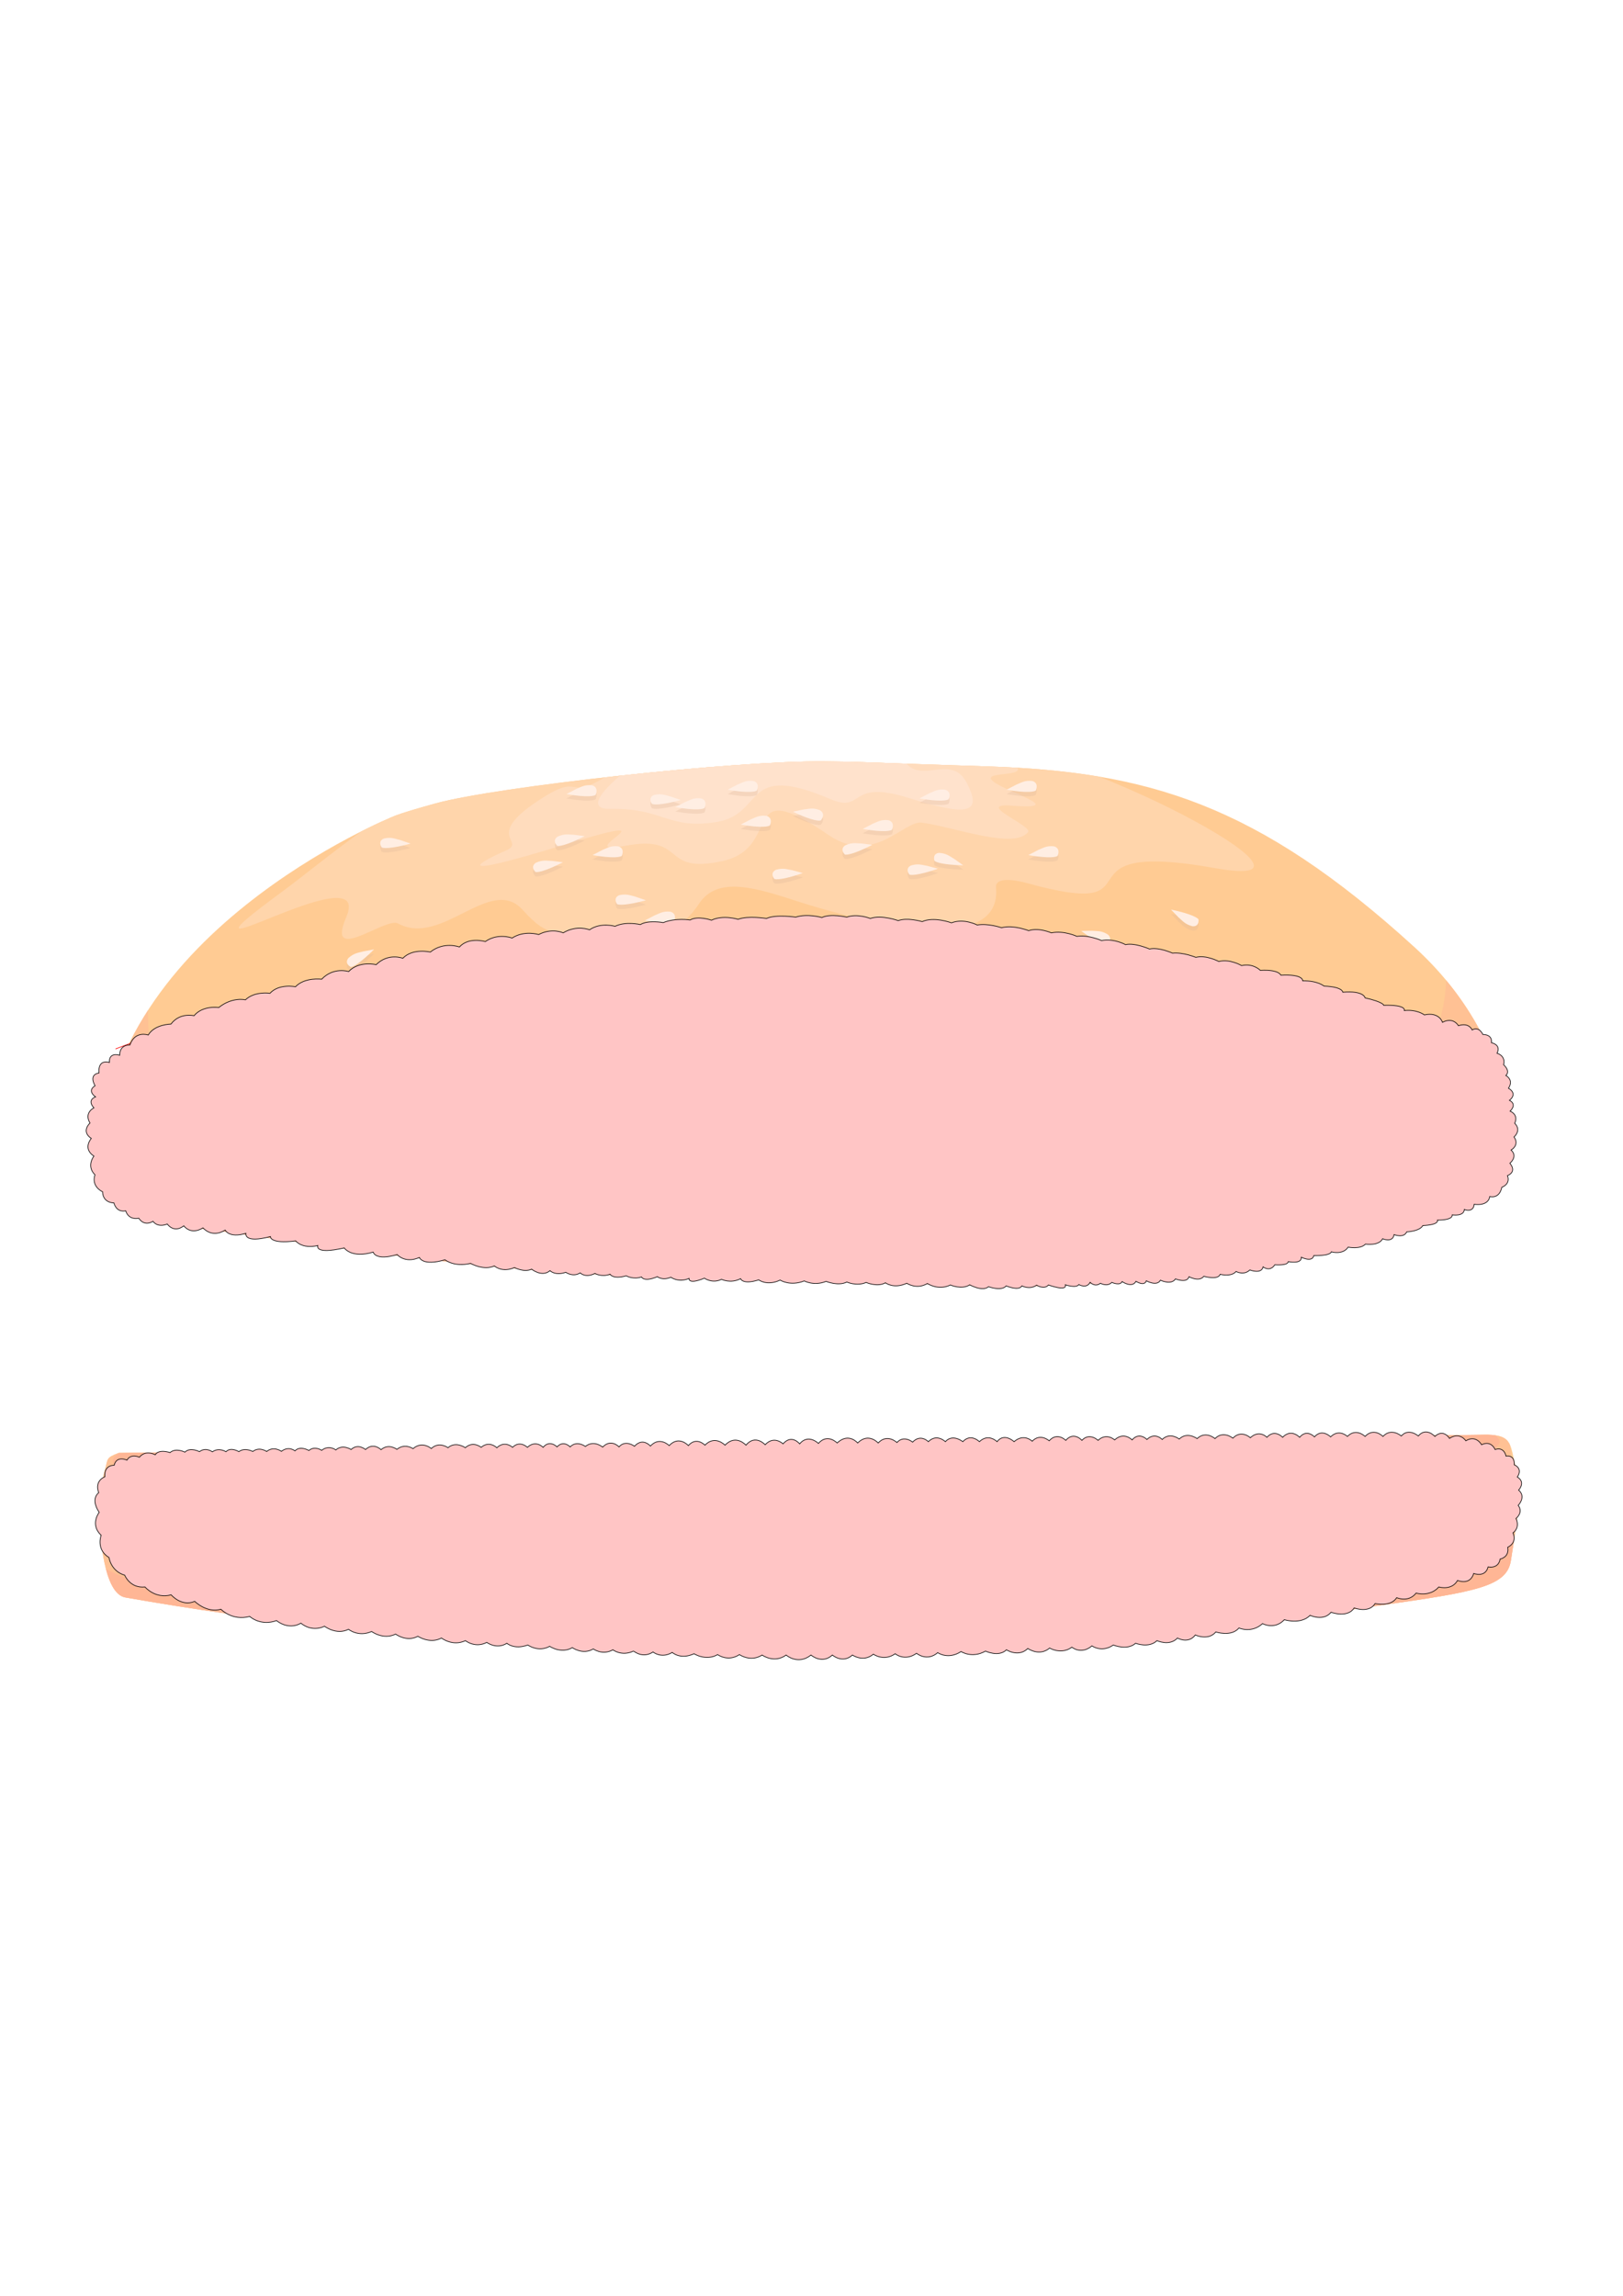<?xml version="1.0" encoding="utf-8"?>
<!-- Generator: Adobe Illustrator 16.0.0, SVG Export Plug-In . SVG Version: 6.00 Build 0)  -->
<!DOCTYPE svg PUBLIC "-//W3C//DTD SVG 1.1//EN" "http://www.w3.org/Graphics/SVG/1.1/DTD/svg11.dtd">
<svg version="1.1" id="Layer_1" xmlns="http://www.w3.org/2000/svg" xmlns:xlink="http://www.w3.org/1999/xlink" x="0px" y="0px"
	 width="2480px" height="3508px" viewBox="0 0 2480 3508" enable-background="new 0 0 2480 3508" xml:space="preserve">
<g id="Brioche_Bun_1_">
	<g id="Layer_1_2_">
		<g id="Layer_1_1_">
			<g id="Brioche_Bun">
				<g id="Bottom_Bun" opacity="0.5">
					<g>
						<g>
							<g>
								<g>
									<g>
										<g>
											<g>
												<g>
													<g>
														<g>
															<g>
																<g>
																	<g>
																		<g>
																			<g>
																				<g>
																					<g>
																						<defs>
																							<path id="SVGID_1_" d="M181.201,2219.743c-20.474,7.945-15.628,8.634-21.303,27.363
																								c-6.623,21.873-8.326,71.584-7.492,81.582c0.834,10,4.543,105.725,39.121,111.813
																								c415.091,73.253,889.032,94.169,1122.077,87.715c561.604-15.539,445.271-25.986,794.684-75.507
																								c147.34-20.881,194.42-28.854,200.427-68.812c6.009-39.949,18.218-104.332,8.224-139.852
																								c-10.004-35.496-4.178-51.334-44.396-52.153"/>
																						</defs>
																						<clipPath id="SVGID_2_">
																							<use xlink:href="#SVGID_1_"  overflow="visible"/>
																						</clipPath>
																						<path id="Bottom_Bun_base" clip-path="url(#SVGID_2_)" fill="#FF9827" d="M152.213,2466.027
																							c102.579,23.294,1923.875,316.313,2216.881-34.956c293.006-351.275-78.699-270.441-154.39-311.315
																							c-75.69-40.894-1653.199-49.592-1909.785,7.66c-256.585,57.257-316.513,43.947-303.193,133.841
																							C15.061,2351.161,152.213,2466.027,152.213,2466.027z"/>
																					</g>
																				</g>
																			</g>
																		</g>
																	</g>
																</g>
															</g>
														</g>
													</g>
												</g>
											</g>
										</g>
									</g>
								</g>
							</g>
						</g>
						<g>
							<g>
								<g>
									<g>
										<g>
											<g>
												<g>
													<g>
														<g>
															<g>
																<g>
																	<g>
																		<g>
																			<g>
																				<g>
																					<g>
																						<defs>
																							<path id="SVGID_3_" d="M181.201,2219.743c-20.474,7.945-15.628,8.634-21.303,27.363
																								c-6.623,21.873-8.326,71.584-7.492,81.582c0.834,10,4.543,105.725,39.121,111.813
																								c415.091,73.253,889.032,94.169,1122.077,87.715c561.604-15.539,445.271-25.986,794.684-75.507
																								c147.34-20.881,194.42-28.854,200.427-68.812c6.009-39.949,18.218-104.332,8.224-139.852
																								c-10.004-35.496-4.178-51.334-44.396-52.153"/>
																						</defs>
																						<clipPath id="SVGID_4_">
																							<use xlink:href="#SVGID_3_"  overflow="visible"/>
																						</clipPath>
																						<path id="Bottom_Bun_Shadow_1A" clip-path="url(#SVGID_4_)" fill="#FF8429" d="M128.264,2219.743
																							c4.994,19.873,7.74,27.435,29.52,36.063c21.78,8.637,10.589,24.168,30.493,14.813
																							c19.903-9.363,11.021-15.365,38.217,2.903c27.196,18.271,15.827,4.396,45.372,21.039
																							c29.544,16.639,46.201,26.313,72.831,15.396c26.631-10.917,54.938-9.582,78.248,0
																							c23.304,9.582,46.604,14.576,59.932,14.576s21.204,19.173,39.956,0
																							c18.751-19.163,29.966-25.796,46.617-14.576c16.646,11.24,1.663,13.306,33.298,23.085
																							c31.635,9.796,29.967,11.464,48.281,9.796c18.312-1.663,13.313-11.657,53.271-11.657
																							s36.624-3.32,64.931,4.999c28.311,8.326,48.277,17.778,63.271,7.229
																							c14.979-10.557,9.989-28.864,38.287-12.229c28.304,16.649,41.623,25.476,68.259,16.896
																							c26.635-8.579,19.979-13.556,54.938-13.556c34.961,0,38.293,0,68.265,6.649
																							c29.966,6.657,29.966,9.993,44.942,0c14.979-9.987,23.313-19.979,51.608-13.313
																							c28.306,6.652,36.624,25.463,58.271,23.554c21.646-1.929,14.021,10.495,38.645,0.124
																							c24.63-10.371,22.962-17.039,52.923-22.033c29.971-4.992,23.312-14.99,61.601,0
																							c38.293,14.993,24.979,35.762,64.934,26.203c39.955-9.563,18.312-4.572,61.597-11.229
																							c43.284-6.666,26.618-13.33,63.25,0c36.623,13.317,46.629,14.985,61.599,6.654
																							c14.998-8.322-4.995-16.646,31.63-9.983c36.623,6.652,21.645,19.977,53.271,9.983
																							c31.637-9.983,41.623-24.967,68.262-19.973c26.619,5.01,36.623,6.673,44.947,1.679
																							c8.322-5.005-19.977-1.679,19.965-6.673c39.965-4.994,28.297,3.336,61.596,8.341
																							c33.3,4.994,38.293,1.663,53.271-5.005c14.988-6.662-24.928-26.688,43.285-19.555
																							c68.216,7.129,58.396,27.886,99.89,12.918c41.481-14.998,57.028,3.549,89.895-12.918
																							c32.865-16.453,54.322-8.331,64.922-21.001c10.604-12.688,20.477-16.563,32.713-24.619
																							c12.252-8.061,24.181-33.854,23.451-44.573c-0.734-10.718-2.795-12.52,0.029-27.838
																							c2.83-15.344-206.02-32.188-229.313-32.188c-23.289,0-1145.271,24.223-1193.604,25.419
																							c-48.344,1.199-607.651-15.146-633.457-7.51c-25.796,7.644-124.095,32.02-124.095,32.02"/>
																					</g>
																				</g>
																			</g>
																		</g>
																	</g>
																</g>
															</g>
														</g>
													</g>
												</g>
											</g>
										</g>
									</g>
								</g>
							</g>
						</g>
						<g>
							<g>
								<g>
									<g>
										<g>
											<g>
												<g>
													<g>
														<g>
															<g>
																<g>
																	<g>
																		<g>
																			<g>
																				<g>
																					<g>
																						<defs>
																							<path id="SVGID_5_" d="M181.201,2219.743c-20.474,7.945-15.628,8.634-21.303,27.363
																								c-6.623,21.873-8.326,71.584-7.492,81.582c0.834,10,4.543,105.725,39.121,111.813
																								c415.091,73.253,889.032,94.169,1122.077,87.715c561.604-15.539,445.271-25.986,794.684-75.507
																								c147.34-20.881,194.42-28.854,200.427-68.812c6.009-39.949,18.218-104.332,8.224-139.852
																								c-10.004-35.496-4.178-51.334-44.396-52.153"/>
																						</defs>
																						<clipPath id="SVGID_6_">
																							<use xlink:href="#SVGID_5_"  overflow="visible"/>
																						</clipPath>
																						<path id="Bottom_Bun_Shadow_1B" clip-path="url(#SVGID_6_)" fill="#FF8429" d="M153.543,2492.677
																							c-2.304-58.264-43.589-128.186-14.457-139.843c29.137-11.657-75.681-99.466,0-43.291
																							c80.745,59.935,150.879,88.646,182.295,91.565c43.68,4.027,243.063,43.272,337.956,44.938
																							c94.894,1.668,14.982,1.668,176.472,0c161.483-1.663,457.816,33.3,584.354,21.646
																							c126.521-11.668,579.346-69.93,625.963-71.598c46.633-1.65,103.219-16.646,139.844-31.629
																							c36.628-14.998,87.063-33.299,99.302-43.287c12.267-10.002,23.896-26.636,38.879-43.295
																							c14.998-16.646,76.604-39.955,74.938,31.629c-1.662,71.584-311.313,264.691-521.084,279.689
																							s-1694.783-39.934-1693.124-59.896"/>
																					</g>
																				</g>
																			</g>
																		</g>
																	</g>
																</g>
															</g>
														</g>
													</g>
												</g>
											</g>
										</g>
									</g>
								</g>
							</g>
						</g>
						<g>
							<g>
								<g>
									<g>
										<g>
											<g>
												<g>
													<g>
														<g>
															<g>
																<g>
																	<g>
																		<g>
																			<g>
																				<g>
																					<g>
																						<defs>
																							<path id="SVGID_7_" d="M181.201,2219.743c-20.474,7.945-15.628,8.634-21.303,27.363
																								c-6.623,21.873-8.326,71.584-7.492,81.582c0.834,10,4.543,105.725,39.121,111.813
																								c415.091,73.253,889.032,94.169,1122.077,87.715c561.604-15.539,445.271-25.986,794.684-75.507
																								c147.34-20.881,194.42-28.854,200.427-68.812c6.009-39.949,18.218-104.332,8.224-139.852
																								c-10.004-35.496-4.178-51.334-44.396-52.153"/>
																						</defs>
																						<clipPath id="SVGID_8_">
																							<use xlink:href="#SVGID_7_"  overflow="visible"/>
																						</clipPath>
																						<path id="Bottom_Bun_Shadow_1C" clip-path="url(#SVGID_8_)" fill="#FF8429" d="M787.523,2399.44
																							c166.479,0,602.664,31.629,670.916,19.961c68.26-11.648,148.185-14.985,194.772-19.961
																							c46.612-4.996-386.229,0-412.872,0"/>
																					</g>
																				</g>
																			</g>
																		</g>
																	</g>
																</g>
															</g>
														</g>
													</g>
												</g>
											</g>
										</g>
									</g>
								</g>
							</g>
						</g>
						<g>
							<g>
								<g>
									<g>
										<g>
											<g>
												<g>
													<g>
														<g>
															<g>
																<g>
																	<g>
																		<g>
																			<g>
																				<g>
																					<g>
																						<defs>
																							<path id="SVGID_9_" d="M181.201,2219.743c-20.474,7.945-15.628,8.634-21.303,27.363
																								c-6.623,21.873-8.326,71.584-7.492,81.582c0.834,10,4.543,105.725,39.121,111.813
																								c415.091,73.253,889.032,94.169,1122.077,87.715c561.604-15.539,445.271-25.986,794.684-75.507
																								c147.34-20.881,194.42-28.854,200.427-68.812c6.009-39.949,18.218-104.332,8.224-139.852
																								c-10.004-35.496-4.178-51.334-44.396-52.153"/>
																						</defs>
																						<clipPath id="SVGID_10_">
																							<use xlink:href="#SVGID_9_"  overflow="visible"/>
																						</clipPath>
																						<path id="Bottom_Bun_Shadow_2A" clip-path="url(#SVGID_10_)" fill="#FF6D2C" d="M190.837,2214.173
																							c-13.965,9.313-22.748,13.647-16.343,24.336c6.409,10.688-2.691,27.313,10.376,24.416
																							c13.067-2.889,25.106-6.576,39.33-3.51c14.224,3.083,69.068,19.134,80.352,29.078
																							c11.279,9.947,19.854,14.874,31.257,6.623c11.409-8.271,23.081-14.063,43.84-8.051
																							c20.766,6.002,22.762,3.096,50.493,12.229c27.742,9.135,38.664,13.082,49.31,8.895
																							c10.634-4.205,22.842-4.205,38.381-4.205s5.546-11.068,32.181-13.313
																							c26.646-2.222,29.972,4.444,37.741,14.403c7.771,10.013,27.747,28.588,37.729,18.185
																							c9.987-10.421,12.222-18.185,24.431-20.394c12.194-2.226,24.415-7.771,41.063-4.445
																							c16.651,3.324,56.188,9.654,64.229,10.854c8.048,1.181,19.015,23.272,37.88,13.979
																							c18.865-9.289,24.416-10.41,41.063-12.635c16.647-2.222,28.854-4.443,39.952,2.214
																							c11.104,6.668,37.74,14.164,48.831,10.421c11.104-3.743,27.747-2.919,49.943,0
																							c22.196,2.908,33.298,4.031,38.844-7.084c5.545-11.096-3.646-18.553,17.979-20.861
																							c21.612-2.312,21.979-2.438,39.73,5.322c17.767,7.764,16.651,11.091,39.956,8.876
																							c23.313-2.214,21.096-11.097,56.604,0c35.514,11.096,32.188,29.972,53.271,22.202
																							c21.084-7.771,23.998-0.289,36.426-8.455c12.428-8.175,9.734-12.979,36.822-14.847
																							c27.104-1.873,24.946-2.086,45.771,3.397c20.824,5.479,41.896,5.479,45.233,1.038
																							c3.332-4.438,17.755-9.986,31.084,0c13.321,10.012,31.065,11.915,38.839,10.43
																							c7.77-1.529,11.101-4.031,24.416,0c13.336,4.022,15.538,0.416,35.517,0c19.973-0.418,19.973-11.791,33.298,0
																							c13.314,11.791,36.624,11.021,43.286,10.277c6.653-0.729-2.209-8.771,18.868-10.277
																							c21.084-1.539,19.976-4.031,34.422,0c14.416,4.022,15.537,11.728,33.298,10.649
																							c17.758-1.082,24.421,14.601,31.077,0.104c6.654-14.479,5.188-13.636,20.91-20.729
																							c15.726-7.093,33.369-11.263,46.797-7.093c13.426,4.17,24.416,12.213,33.293,5.559
																							c8.877-6.662,12.8-7.032,28.854-13.323c16.032-6.302,26.612,2.209,48.832,0
																							c22.198-2.221,36.623-4.444,44.38,2.205c7.771,6.655,8.877,13.33,16.646,6.655
																							c7.762-6.655,12.209-11.081,25.523-14.417c13.334-3.324,31.943-10.226,44.811-7.457
																							c12.885,2.758,20.244,3.404,38.217,10.428c17.957,7.021,16.283,18.021,32.682,9.189
																							c16.379-8.818,25.682-19.097,40.438-9.521c14.771,9.57,37.396,26.563,47.198,13.082
																							c9.814-13.479,24.804-14.188,38.5-12.385c13.713,1.813,25.639-8.863,26.761-13.322
																							c1.104-4.438-2.229-11.092,8.877-18.855c11.086-7.771,25.194-4.771,24.813-17.918
																							c-0.396-13.146,7.688-18.866,8.813-28.646c1.138-9.813,13.938-11.77,3.162-22.539
																							c-10.764-10.764-30.745-10.021-35.688-7.14c-4.933,2.88-101.146-0.62-55.854,7.14
																							c34.364,5.896,26.063,50.271-82.536,59.271c-107.053,13.346-226.2,17.375-280.5,17.063
																							c-65.475,1.861-127.021,6.688-251.334,13.349c-124.309,6.655-654.025-11.438-692.875-13.647
																							c-38.844-2.22-491.512-7.992-504.832-10.236c-27.313-0.313-82.545-9.313-123.188-15.205
																							c-75.899-9.612,90.917-25.758,68.884-28.854C303.037,2212.966,190.837,2214.173,190.837,2214.173z"/>
																					</g>
																				</g>
																			</g>
																		</g>
																	</g>
																</g>
															</g>
														</g>
													</g>
												</g>
											</g>
										</g>
									</g>
								</g>
							</g>
						</g>
						<g>
							<g>
								<g>
									<g>
										<g>
											<g>
												<g>
													<g>
														<g>
															<g>
																<g>
																	<g>
																		<g>
																			<g>
																				<g>
																					<g>
																						<defs>
																							<path id="SVGID_11_" d="M181.201,2219.743c-20.474,7.945-15.628,8.634-21.303,27.363
																								c-6.623,21.873-8.326,71.584-7.492,81.582c0.834,10,4.543,105.725,39.121,111.813
																								c415.091,73.253,889.032,94.169,1122.077,87.715c561.604-15.539,445.271-25.986,794.684-75.507
																								c147.34-20.881,194.42-28.854,200.427-68.812c6.009-39.949,18.218-104.332,8.224-139.852
																								c-10.004-35.496-4.178-51.334-44.396-52.153"/>
																						</defs>
																						<clipPath id="SVGID_12_">
																							<use xlink:href="#SVGID_11_"  overflow="visible"/>
																						</clipPath>
																						<path id="Bottom_Bun_2B" clip-path="url(#SVGID_12_)" fill="#FF6D2C" d="M139.086,2380.576
																							c64.376,66.596,408.711,92.134,445.335,94.338c36.624,2.219,581.568,39.96,619.31,37.751
																							c37.736-2.229,311.877-12.213,361.821-15.545c49.958-3.344,275.237-18.875,307.429-31.083
																							c32.189-12.22,216.446-34.42,255.274-45.521c38.843-11.071,129.851-23.28,147.606-37.729
																							c17.759-14.431,67.688-57.709,76.58-69.925c8.887-12.213-9.989,91.002-39.955,108.768
																							c-29.977,17.758-482.797,112.091-524.972,115.427c-42.176,3.326-648.155,29.962-721.419,27.747
																							c-73.252-2.214-563.812-53.271-632.625-62.146c-68.81-8.886-236.066-19.979-258.988-46.636"/>
																					</g>
																				</g>
																			</g>
																		</g>
																	</g>
																</g>
															</g>
														</g>
													</g>
												</g>
											</g>
										</g>
									</g>
								</g>
							</g>
						</g>
					</g>
				</g>
				<g id="Burger_Bun_Top" opacity="0.5">
					<g>
						<g>
							<g>
								<g>
									<g>
										<g>
											<g>
												<g>
													<g>
														<g>
															<g>
																<g>
																	<g>
																		<g>
																			<g>
																				<g>
																					<g>
																						<defs>
																							<path id="SVGID_13_" d="M153.797,1790.126c-9.711-359.604,448.383-543.282,448.383-543.282
																								s10.019-4.766,63.271-19.427c93.775-25.806,458.074-65.532,594.05-64.247
																								c65.672,0.621,41.478,1.127,247.229,7.646c245.278,7.77,413.627,56.344,654.813,276.354
																								c164.154,149.752,156.021,331.396,137.764,355.63c-62.291,82.771-398.031,143.869-586.137,155.153
																								c-188.134,11.271-87.169,8.979-665.923-5.788c-331.571-8.465-523.92-47.604-783.574-81.018
																								C142.974,1855.604,153.797,1790.126,153.797,1790.126L153.797,1790.126z"/>
																						</defs>
																						<clipPath id="SVGID_14_">
																							<use xlink:href="#SVGID_13_"  overflow="visible"/>
																						</clipPath>
																						<path id="Burger_Bun" clip-path="url(#SVGID_14_)" fill="#FF9827" d="M153.797,1790.126
																							c-9.711-359.604,448.383-543.282,448.383-543.282s10.019-4.766,63.271-19.427
																							c93.775-25.806,458.074-65.532,594.05-64.247c65.672,0.621,41.478,1.127,247.229,7.646
																							c245.278,7.77,413.627,56.344,654.813,276.354c164.154,149.752,156.021,331.396,137.764,355.63
																							c-62.291,82.771-398.031,143.869-586.137,155.153c-188.134,11.271-87.169,8.979-665.923-5.788
																							c-331.571-8.465-523.92-47.604-783.574-81.018C142.974,1855.604,153.797,1790.126,153.797,1790.126
																							L153.797,1790.126z"/>
																					</g>
																				</g>
																			</g>
																		</g>
																	</g>
																</g>
															</g>
														</g>
													</g>
												</g>
											</g>
										</g>
									</g>
								</g>
							</g>
						</g>
						<g>
							<g>
								<g>
									<g>
										<g>
											<g>
												<g>
													<g>
														<g>
															<g>
																<g>
																	<g>
																		<g>
																			<g>
																				<g>
																					<g>
																						<defs>
																							<path id="SVGID_15_" d="M153.797,1790.126c-9.711-359.604,448.383-543.282,448.383-543.282
																								s10.019-4.766,63.271-19.427c93.775-25.806,458.074-65.532,594.05-64.247
																								c65.672,0.621,41.478,1.127,247.229,7.646c245.278,7.77,413.627,56.344,654.813,276.354
																								c164.154,149.752,156.021,331.396,137.764,355.63c-62.291,82.771-398.031,143.869-586.137,155.153
																								c-188.134,11.271-87.169,8.979-665.923-5.788c-331.571-8.465-523.92-47.604-783.574-81.018
																								C142.974,1855.604,153.797,1790.126,153.797,1790.126L153.797,1790.126z"/>
																						</defs>
																						<clipPath id="SVGID_16_">
																							<use xlink:href="#SVGID_15_"  overflow="visible"/>
																						</clipPath>
																						<path id="Bun_Shadow" clip-path="url(#SVGID_16_)" fill="#FF8429" d="M236.174,1308.206
																							c-18.92,343.556-19.461,360.848,79.458,374.793c20.464,2.885,152.369,24.302,170.172,2.026
																							c17.252-21.604,33.134-96.896,47.566-120.918c13.469-22.438,46.836-49.646,41.063-40.354
																							c-59.934,96.563-49.65,161.295-36.188,169.396c45.078,27.062,75.045,51.875,300.358,21.353
																							c247.664-33.536,342.091,96.412,506.634,68.745c109.532-18.419,128.171,12.004,191.286-29.684
																							c10.162-6.722-27.297-35.021-13.146-60.816c21.198-38.63,35.795-89.899-4.161-156.489
																							c-4.163-6.931,24.142,27.477,40.79,59.938c34.856,67.979-74.087,125.688,14.164,152.327
																							c31.604,9.541,93.091-7.771,149.36-13.043c119.727-11.231,192.784-0.011,227.079-33.017
																							c61.131-58.831,37.808-110.582,37.813-125.421c0-7.396,22.941,44.215,9.38,101.541
																							c-3.827,16.11,67.78-20.354,134.013-44.646c164.541-60.354,17.64-422.354,22.688-401.563
																							c24.313,99.759,253.508,437.258,253.508,437.258l-172.764,173.984c0,0-143.635,97.229-191.673,103.959
																							c-540.819,75.495-340.964,113.161-970.298,52.809c-629.351-60.37-854.816-62.475-943.022-205.816
																							C43.195,1653.083,235.872,1313.836,236.174,1308.206z"/>
																					</g>
																				</g>
																			</g>
																		</g>
																	</g>
																</g>
															</g>
														</g>
													</g>
												</g>
											</g>
										</g>
									</g>
								</g>
							</g>
						</g>
						<g>
							<g>
								<g>
									<g>
										<g>
											<g>
												<g>
													<g>
														<g>
															<g>
																<g>
																	<g>
																		<g>
																			<g>
																				<g>
																					<g>
																						<defs>
																							<path id="SVGID_17_" d="M153.797,1790.126c-9.711-359.604,448.383-543.282,448.383-543.282
																								s10.019-4.766,63.271-19.427c93.775-25.806,458.074-65.532,594.05-64.247
																								c65.672,0.621,41.478,1.127,247.229,7.646c245.278,7.77,413.627,56.344,654.813,276.354
																								c164.154,149.752,156.021,331.396,137.764,355.63c-62.291,82.771-398.031,143.869-586.137,155.153
																								c-188.134,11.271-87.169,8.979-665.923-5.788c-331.571-8.465-523.92-47.604-783.574-81.018
																								C142.974,1855.604,153.797,1790.126,153.797,1790.126L153.797,1790.126z"/>
																						</defs>
																						<clipPath id="SVGID_18_">
																							<use xlink:href="#SVGID_17_"  overflow="visible"/>
																						</clipPath>
																						<path id="Burger_Darker_Shadow_1_" clip-path="url(#SVGID_18_)" fill="#FF6D2C" d="M346.334,1770.739
																							c99.913-12.248,128.211,92.635,434.532,89.308c92.749-1.008,56.909-48.593,162.854-3.188
																							c105.939,45.396,53.041,78.993,260.011,26.334c149.832-38.144,160.412-2.804,345.373-33.897
																							c134.104-22.544,44.186,15.747,222.619,22.499c96.406,3.635,96.422,52.129,164.526-8.415
																							c68.104-60.533,94.894-48.271,229.742-74.91c162.134-32.029,89.879-113.208,123.187-183.13
																							c0,0,43.897,123.06,44.965,158.152c2.938,96.597-38.062,78.854-132.431,118.342
																							c-198.933,83.256-252.139,119.729-648.379,128.052c-365.082,7.671-669.81-1.646-1010.535-64.927
																							c-116.539-21.631-381.396-25.776-407.877-128.177c-26.479-102.399,18.617-156.653,18.617-156.653
																							C183.202,1798.451,218.163,1740.182,346.334,1770.739L346.334,1770.739z"/>
																					</g>
																				</g>
																			</g>
																		</g>
																	</g>
																</g>
															</g>
														</g>
													</g>
												</g>
											</g>
										</g>
									</g>
								</g>
							</g>
						</g>
						<g>
							<g>
								<g>
									<g>
										<g>
											<g>
												<g>
													<g>
														<g>
															<g>
																<g>
																	<g>
																		<g>
																			<g>
																				<g>
																					<g>
																						<defs>
																							<path id="SVGID_19_" d="M153.797,1790.126c-9.711-359.604,448.383-543.282,448.383-543.282
																								s10.019-4.766,63.271-19.427c93.775-25.806,458.074-65.532,594.05-64.247
																								c65.672,0.621,41.478,1.127,247.229,7.646c245.278,7.77,413.627,56.344,654.813,276.354
																								c164.154,149.752,156.021,331.396,137.764,355.63c-62.291,82.771-398.031,143.869-586.137,155.153
																								c-188.134,11.271-87.169,8.979-665.923-5.788c-331.571-8.465-523.92-47.604-783.574-81.018
																								C142.974,1855.604,153.797,1790.126,153.797,1790.126L153.797,1790.126z"/>
																						</defs>
																						<clipPath id="SVGID_20_">
																							<use xlink:href="#SVGID_19_"  overflow="visible"/>
																						</clipPath>
																						<path id="Bun_Highlight_2_" clip-path="url(#SVGID_20_)" fill="#FFAB57" d="M758.078,1178.104
																							c120.72-127.849,606.805-37.707,729.178-41.479c141.486-4.373,586.841,228.417,370.479,189.827
																							c-260.15-46.399-73.541,82.269-289.303,22.505c0,0-48.396-14.062-46.479,7.035
																							c3.267,36.38-19.039,54.029-53.229,60.493c-88.793,16.766-257.686-42.063-266.084-44.672
																							c-52.563-16.354-107.72-32.165-134.438,8.793c-21.635,33.168-68.558,71.229-133.031,57.646
																							c-92.625-19.511-94.179-1.578-136.844-48.509c-48.771-53.633-123.495,57.646-190.104,21.09
																							c-18.896-10.376-111.002,64.688-79.094-9.84c44.363-103.627-306.312,114.424-97.133-39.38
																							C502.773,1309.576,658.359,1171.903,758.078,1178.104"/>
																					</g>
																				</g>
																			</g>
																		</g>
																	</g>
																</g>
															</g>
														</g>
													</g>
												</g>
											</g>
										</g>
									</g>
								</g>
							</g>
						</g>
						<g>
							<g>
								<g>
									<g>
										<g>
											<g>
												<g>
													<g>
														<g>
															<g>
																<g>
																	<g>
																		<g>
																			<g>
																				<g>
																					<g>
																						<defs>
																							<path id="SVGID_21_" d="M153.797,1790.126c-9.711-359.604,448.383-543.282,448.383-543.282
																								s10.019-4.766,63.271-19.427c93.775-25.806,458.074-65.532,594.05-64.247
																								c65.672,0.621,41.478,1.127,247.229,7.646c245.278,7.77,413.627,56.344,654.813,276.354
																								c164.154,149.752,156.021,331.396,137.764,355.63c-62.291,82.771-398.031,143.869-586.137,155.153
																								c-188.134,11.271-87.169,8.979-665.923-5.788c-331.571-8.465-523.92-47.604-783.574-81.018
																								C142.974,1855.604,153.797,1790.126,153.797,1790.126L153.797,1790.126z"/>
																						</defs>
																						<clipPath id="SVGID_22_">
																							<use xlink:href="#SVGID_21_"  overflow="visible"/>
																						</clipPath>
																						<path id="Bun_Secondary_Highlight" clip-path="url(#SVGID_22_)" fill="#FFBA7B" d="M1131.402,1137.235
																							c-133.767,24.957-124.899-4.271-196.4,43.307c-71.495,47.575-42.839-1.207-104.47,37.413
																							c-97.817,61.293-22.366,66.426-58.662,82.055c-36.286,15.629-94.308,47.248,91.2-9.688
																							c185.497-56.938-0.481,18.962,93.384,1.686c93.871-17.271,51.95,44.263,147.235,23.563
																							c95.271-20.693,23.026-135.029,162.715-39.688c68.969,47.079,115.062-23.21,142.555-19.112
																							c53.885,8.015,139.535,40.885,161.885,14.721c8.172-9.575-83.961-45.168-24.482-40.62
																							c85.771,6.557-5.637-20.063-27.521-36.104c-28.862-21.169,83.326-0.63,13.396-38.358
																							c-22.689-12.257,71.063-8.877-93.688-35.034c-92.273-14.648-106.455-26.688-181.809-9.823
																							C1181.386,1128.388,1131.402,1137.235,1131.402,1137.235z"/>
																					</g>
																				</g>
																			</g>
																		</g>
																	</g>
																</g>
															</g>
														</g>
													</g>
												</g>
											</g>
										</g>
									</g>
								</g>
							</g>
						</g>
						<g>
							<g>
								<g>
									<g>
										<g>
											<g>
												<g>
													<g>
														<g>
															<g>
																<g>
																	<g>
																		<g>
																			<g>
																				<g>
																					<g>
																						<defs>
																							<path id="SVGID_23_" d="M153.797,1790.126c-9.711-359.604,448.383-543.282,448.383-543.282
																								s10.019-4.766,63.271-19.427c93.775-25.806,458.074-65.532,594.05-64.247
																								c65.672,0.621,41.478,1.127,247.229,7.646c245.278,7.77,413.627,56.344,654.813,276.354
																								c164.154,149.752,156.021,331.396,137.764,355.63c-62.291,82.771-398.031,143.869-586.137,155.153
																								c-188.134,11.271-87.169,8.979-665.923-5.788c-331.571-8.465-523.92-47.604-783.574-81.018
																								C142.974,1855.604,153.797,1790.126,153.797,1790.126L153.797,1790.126z"/>
																						</defs>
																						<clipPath id="SVGID_24_">
																							<use xlink:href="#SVGID_23_"  overflow="visible"/>
																						</clipPath>
																						<path id="Top_Highlight_Bun" clip-path="url(#SVGID_24_)" fill="#FFC599" d="M947.9,1184.767
																							c69.912-32.419-39.937-49.771,136.338-38.297c176.271,11.471,126.324-40.016,204.016-3.545
																							c77.676,36.479,64.733-54.74,86.938,6.076c22.195,60.807,75.604-2.303,101.476,46.018
																							c25.821,48.313,1.757,52.39-88.138,24.078c-94.229-29.669-67.125,24.188-119.875,1.663
																							c-135.391-57.823-99.146,22.445-173.141,34.961c-73.984,12.521-81.576-21.641-163.146-19.978
																							C883.146,1236.751,947.9,1184.767,947.9,1184.767z"/>
																					</g>
																				</g>
																			</g>
																		</g>
																	</g>
																</g>
															</g>
														</g>
													</g>
												</g>
											</g>
										</g>
									</g>
								</g>
							</g>
						</g>
						<g>
							<g>
								<g>
									<g>
										<g>
											<g>
												<g>
													<g>
														<g>
															<g>
																<g>
																	<g>
																		<g>
																			<g>
																				<g>
																					<g>
																						<defs>
																							<path id="SVGID_25_" d="M153.797,1790.126c-9.711-359.604,448.383-543.282,448.383-543.282
																								s10.019-4.766,63.271-19.427c93.775-25.806,458.074-65.532,594.05-64.247
																								c65.672,0.621,41.478,1.127,247.229,7.646c245.278,7.77,413.627,56.344,654.813,276.354
																								c164.154,149.752,156.021,331.396,137.764,355.63c-62.291,82.771-398.031,143.869-586.137,155.153
																								c-188.134,11.271-87.169,8.979-665.923-5.788c-331.571-8.465-523.92-47.604-783.574-81.018
																								C142.974,1855.604,153.797,1790.126,153.797,1790.126L153.797,1790.126z"/>
																						</defs>
																						<clipPath id="SVGID_26_">
																							<use xlink:href="#SVGID_25_"  overflow="visible"/>
																						</clipPath>
																						<g id="Sesames_1_" opacity="0.3" clip-path="url(#SVGID_26_)">
																							<path fill="#BC6E39" d="M1040.302,1228.906l-15.813-5.456c-7.357-1.646-13.088-4.909-24.54-2.452
																								c0,0-10.147,2.75-4.094,13.354C996.956,1236.271,1009.277,1237.316,1040.302,1228.906z"/>
																							<path fill="#BC6E39" d="M587.078,1287.594c0,0-10.148,2.75-4.092,13.359
																								c1.093,1.911,13.42,2.959,44.438-5.456l-15.813-5.456C604.26,1288.412,598.531,1285.141,587.078,1287.594z"
																								/>
																							<path fill="#BC6E39" d="M971.214,1376.618c-7.354-1.638-13.087-4.909-24.54-2.452
																								c0,0-10.146,2.751-4.086,13.359c1.093,1.909,13.42,2.952,44.438-5.456L971.214,1376.618z"/>
																							<path fill="#BC6E39" d="M860.105,1480.712c0,0-10.146,2.75-4.101,13.359
																								c1.103,1.911,13.419,2.954,44.438-5.456l-15.816-5.456C877.289,1481.53,871.561,1478.259,860.105,1480.712z"
																								/>
																							<path fill="#BC6E39" d="M1291.902,1297.938c0,0-9.367,4.772-1.25,13.902
																								c1.464,1.648,13.74,0.124,42.354-14.494l-16.592-2.067
																								C1308.872,1295.199,1302.598,1293.179,1291.902,1297.938z"/>
																							<path fill="#BC6E39" d="M1435.459,1309.656c0,0-10.52-0.238-7.709,11.655
																								c0.506,2.146,12.033,6.639,44.164,7.354l-13.612-9.711
																								C1451.699,1315.301,1447.131,1310.54,1435.459,1309.656z"/>
																							<path fill="#BC6E39" d="M1392.406,1328.76c0,0-9.939,3.45-3.162,13.604
																								c1.229,1.831,13.593,2.016,43.961-8.529l-16.154-4.345C1409.589,1328.383,1403.65,1325.518,1392.406,1328.76
																								z"/>
																							<path fill="#BC6E39" d="M1245.076,1466.062c0,0-8.91,5.6-0.01,13.979c1.6,1.515,13.703-1.104,40.906-18.229
																								l-16.729-0.587C1261.738,1461.812,1255.309,1460.366,1245.076,1466.062z"/>
																							<path fill="#BC6E39" d="M1789.361,1396.283l11.604,12.044c5.818,4.811,9.436,10.313,20.76,13.322
																								c0,0,10.284,2.178,9.698-10.03C1831.327,1409.415,1820.816,1402.882,1789.361,1396.283z"/>
																							<path fill="#BC6E39" d="M1185.969,1335.422c0,0-9.935,3.451-3.158,13.604
																								c1.229,1.832,13.604,2.016,43.965-8.529l-16.147-4.344
																								C1203.156,1335.04,1197.223,1332.176,1185.969,1335.422z"/>
																							<path fill="#BC6E39" d="M1265.879,1435.312c0,0-9.93,3.448-3.152,13.604
																								c1.229,1.832,13.59,2.016,43.961-8.529l-16.146-4.344
																								C1283.066,1434.928,1277.133,1432.062,1265.879,1435.312z"/>
																							<path fill="#BC6E39" d="M843.619,1321.919c-7.552-0.08-13.827-2.096-24.521,2.66
																								c0,0-9.358,4.781-1.251,13.911c1.475,1.646,13.737,0.124,42.368-14.496L843.619,1321.919z"/>
																							<path fill="#BC6E39" d="M725.615,1466.682c0,0-8.719,5.896,0.462,13.975
																								c1.653,1.44,13.646-1.563,40.268-19.579l-16.729-0.024C742.117,1461.881,735.645,1460.646,725.615,1466.682z
																								"/>
																							<path fill="#BC6E39" d="M893.508,1284.044l-16.597-2.075c-7.551-0.08-13.826-2.096-24.515,2.655
																								c0,0-9.373,4.781-1.261,13.911C852.604,1300.184,864.882,1298.659,893.508,1284.044z"/>
																							<path fill="#BC6E39" d="M532.641,1470.097c0,0-7.479,7.396,3.023,13.646
																								c1.896,1.127,13.132-4.042,35.979-26.655l-16.438,3.048C547.977,1462.338,541.384,1462.317,532.641,1470.097
																								z"/>
																							<path fill="#BC6E39" d="M1449.753,1227.254c4.656-12.348-5.789-14.17-5.789-14.17
																								c-11.677-1.354-16.938,2.899-24.048,5.556l-14.998,7.824
																								C1436.8,1232.062,1448.918,1229.479,1449.753,1227.254z"/>
																							<path fill="#BC6E39" d="M1357.381,1259.697c-11.676-1.355-16.938,2.895-24.049,5.556l-14.998,7.824
																								c31.902,5.6,44.002,3.014,44.836,0.794C1367.837,1261.529,1357.381,1259.697,1357.381,1259.697z"/>
																							<path fill="#BC6E39" d="M1582.934,1213.934c4.656-12.347-5.789-14.169-5.789-14.169
																								c-11.677-1.354-16.938,2.896-24.049,5.563l-14.998,7.821
																								C1569.984,1218.744,1582.1,1216.162,1582.934,1213.934z"/>
																							<path fill="#BC6E39" d="M1610.432,1299.652c-11.672-1.355-16.938,2.895-24.043,5.556l-15.003,7.824
																								c31.913,5.6,44.001,3.019,44.835,0.794C1620.878,1301.484,1610.432,1299.652,1610.432,1299.652z"/>
																							<path fill="#BC6E39" d="M1692.929,1434.472c-9.825-6.459-16.446-5.021-23.989-5.849l-16.912,0.243
																								c25.979,19.342,37.959,22.475,39.695,20.866C1701.438,1440.791,1692.929,1434.472,1692.929,1434.472z"/>
																							<path fill="#BC6E39" d="M1254.568,1259.643c7.812-10.629-1.76-15.207-1.76-15.207
																								c-10.865-4.443-17.104-1.771-24.662-1.137l-16.562,3.485
																								C1240.822,1260.784,1253.174,1261.562,1254.568,1259.643z"/>
																							<path fill="#BC6E39" d="M1156.742,1213.934c4.656-12.347-5.789-14.169-5.789-14.169
																								c-11.672-1.354-16.939,2.896-24.044,5.563l-15.003,7.821
																								C1143.794,1218.744,1155.907,1216.162,1156.742,1213.934z"/>
																							<path fill="#BC6E39" d="M910.348,1220.596c4.657-12.347-5.787-14.169-5.787-14.169
																								c-11.678-1.354-16.938,2.896-24.05,5.553l-15.003,7.822C897.405,1225.401,909.52,1222.82,910.348,1220.596z"
																								/>
																							<path fill="#BC6E39" d="M1071.037,1226.404c-11.677-1.36-16.943,2.895-24.048,5.556l-15.003,7.824
																								c31.896,5.6,44.006,3.014,44.835,0.789C1081.483,1228.229,1071.037,1226.404,1071.037,1226.404z"/>
																							<path fill="#BC6E39" d="M1170.926,1253.04c-11.678-1.36-16.941,2.896-24.049,5.555l-15.003,7.824
																								c31.897,5.604,44.006,3.016,44.835,0.795C1181.376,1254.866,1170.926,1253.04,1170.926,1253.04z"/>
																							<path fill="#BC6E39" d="M950.309,1313.821c4.656-12.354-5.789-14.169-5.789-14.169
																								c-11.672-1.355-16.938,2.895-24.043,5.556l-15.004,7.824C937.36,1318.632,949.475,1316.051,950.309,1313.821
																								z"/>
																							<path fill="#BC6E39" d="M1024.42,1399.54c-11.672-1.354-16.938,2.896-24.044,5.556l-15.003,7.824
																								c31.896,5.604,44.002,3.021,44.836,0.794C1034.87,1401.372,1024.42,1399.54,1024.42,1399.54z"/>
																						</g>
																					</g>
																				</g>
																			</g>
																		</g>
																	</g>
																</g>
															</g>
														</g>
													</g>
												</g>
											</g>
										</g>
									</g>
								</g>
							</g>
						</g>
						<g>
							<g>
								<g>
									<g>
										<g>
											<g>
												<g>
													<g>
														<g>
															<g>
																<g>
																	<g>
																		<g>
																			<g>
																				<g>
																					<g>
																						<defs>
																							<path id="SVGID_27_" d="M153.797,1790.126c-9.711-359.604,448.383-543.282,448.383-543.282
																								s10.019-4.766,63.271-19.427c93.775-25.806,458.074-65.532,594.05-64.247
																								c65.672,0.621,41.478,1.127,247.229,7.646c245.278,7.77,413.627,56.344,654.813,276.354
																								c164.154,149.752,156.021,331.396,137.764,355.63c-62.291,82.771-398.031,143.869-586.137,155.153
																								c-188.134,11.271-87.169,8.979-665.923-5.788c-331.571-8.465-523.92-47.604-783.574-81.018
																								C142.974,1855.604,153.797,1790.126,153.797,1790.126L153.797,1790.126z"/>
																						</defs>
																						<clipPath id="SVGID_28_">
																							<use xlink:href="#SVGID_27_"  overflow="visible"/>
																						</clipPath>
																						<g id="Sesame_Shadow" clip-path="url(#SVGID_28_)">
																							<path fill="#FFDEC7" d="M1040.302,1222.244l-15.813-5.451c-7.357-1.639-13.088-4.91-24.54-2.452
																								c0,0-10.147,2.75-4.094,13.354C996.956,1229.611,1009.277,1230.659,1040.302,1222.244z"/>
																							<path fill="#FFDEC7" d="M587.078,1280.931c0,0-10.148,2.75-4.092,13.359
																								c1.093,1.912,13.42,2.959,44.438-5.456l-15.813-5.456C604.26,1281.755,598.531,1278.483,587.078,1280.931z"
																								/>
																							<path fill="#FFDEC7" d="M971.214,1369.961c-7.354-1.638-13.087-4.91-24.54-2.452
																								c0,0-10.146,2.75-4.086,13.359c1.093,1.911,13.42,2.954,44.438-5.456L971.214,1369.961z"/>
																							<path fill="#FFDEC7" d="M860.105,1474.049c0,0-10.146,2.751-4.101,13.36
																								c1.103,1.911,13.419,2.953,44.438-5.457l-15.816-5.455C877.289,1474.868,871.561,1471.604,860.105,1474.049z
																								"/>
																							<path fill="#FFDEC7" d="M1291.902,1291.282c0,0-9.367,4.771-1.25,13.91
																								c1.464,1.644,13.74,0.125,42.354-14.496l-16.592-2.08
																								C1308.872,1288.542,1302.598,1286.521,1291.902,1291.282z"/>
																							<path fill="#FFDEC7" d="M1435.459,1302.993c0,0-10.52-0.238-7.709,11.657
																								c0.506,2.145,12.033,6.638,44.164,7.354l-13.612-9.711
																								C1451.699,1308.646,1447.131,1303.882,1435.459,1302.993z"/>
																							<path fill="#FFDEC7" d="M1392.406,1322.104c0,0-9.939,3.441-3.162,13.604
																								c1.229,1.832,13.593,2.016,43.961-8.529l-16.154-4.344C1409.589,1321.72,1403.65,1318.86,1392.406,1322.104z
																								"/>
																							<path fill="#FFDEC7" d="M1245.076,1459.403c0,0-8.91,5.59-0.01,13.971c1.6,1.509,13.703-1.1,40.906-18.221
																								l-16.729-0.585C1261.738,1455.153,1255.309,1453.709,1245.076,1459.403z"/>
																							<path fill="#FFDEC7" d="M1789.361,1389.626l11.604,12.044c5.818,4.812,9.436,10.316,20.76,13.325
																								c0,0,10.284,2.175,9.698-10.033C1831.327,1402.757,1820.816,1396.224,1789.361,1389.626z"/>
																							<path fill="#FFDEC7" d="M1185.969,1328.76c0,0-9.935,3.45-3.158,13.604
																								c1.229,1.831,13.604,2.016,43.965-8.529l-16.147-4.345
																								C1203.156,1328.383,1197.223,1325.518,1185.969,1328.76z"/>
																							<path fill="#FFDEC7" d="M1265.879,1428.646c0,0-9.93,3.449-3.152,13.604
																								c1.229,1.832,13.59,2.016,43.961-8.529l-16.146-4.344
																								C1283.066,1428.271,1277.133,1425.405,1265.879,1428.646z"/>
																							<path fill="#FFDEC7" d="M843.619,1315.266c-7.552-0.084-13.827-2.1-24.521,2.656
																								c0,0-9.358,4.781-1.251,13.911c1.475,1.646,13.737,0.124,42.368-14.497L843.619,1315.266z"/>
																							<path fill="#FFDEC7" d="M725.615,1460.021c0,0-8.719,5.896,0.462,13.975
																								c1.653,1.441,13.646-1.563,40.268-19.58l-16.729-0.025C742.117,1455.218,735.645,1453.987,725.615,1460.021z
																								"/>
																							<path fill="#FFDEC7" d="M893.508,1277.386l-16.597-2.072c-7.551-0.071-13.826-2.098-24.515,2.653
																								c0,0-9.373,4.781-1.261,13.911C852.604,1293.526,864.882,1292.002,893.508,1277.386z"/>
																							<path fill="#FFDEC7" d="M532.641,1463.437c0,0-7.479,7.396,3.023,13.646
																								c1.896,1.127,13.132-4.041,35.979-26.655l-16.438,3.049C547.977,1455.68,541.384,1455.66,532.641,1463.437z"
																								/>
																							<path fill="#FFDEC7" d="M1449.753,1220.596c4.656-12.347-5.789-14.169-5.789-14.169
																								c-11.677-1.354-16.938,2.896-24.048,5.553l-14.998,7.822
																								C1436.8,1225.401,1448.918,1222.82,1449.753,1220.596z"/>
																							<path fill="#FFDEC7" d="M1357.381,1253.04c-11.676-1.36-16.938,2.896-24.049,5.555l-14.998,7.824
																								c31.902,5.604,44.002,3.016,44.836,0.795C1367.837,1254.866,1357.381,1253.04,1357.381,1253.04z"/>
																							<path fill="#FFDEC7" d="M1582.934,1207.276c4.656-12.354-5.789-14.172-5.789-14.172
																								c-11.677-1.354-16.938,2.896-24.049,5.558l-14.998,7.824C1569.984,1212.082,1582.1,1209.5,1582.934,1207.276
																								z"/>
																							<path fill="#FFDEC7" d="M1610.432,1292.995c-11.672-1.355-16.938,2.895-24.043,5.555l-15.003,7.824
																								c31.913,5.601,44.001,3.014,44.835,0.795C1620.878,1294.827,1610.432,1292.995,1610.432,1292.995z"/>
																							<path fill="#FFDEC7" d="M1692.929,1427.809c-9.825-6.459-16.446-5.021-23.989-5.849l-16.912,0.244
																								c25.979,19.342,37.959,22.475,39.695,20.866C1701.438,1434.129,1692.929,1427.809,1692.929,1427.809z"/>
																							<path fill="#FFDEC7" d="M1254.568,1252.985c7.812-10.64-1.76-15.207-1.76-15.207
																								c-10.865-4.453-17.104-1.787-24.662-1.146l-16.562,3.485
																								C1240.822,1254.127,1253.174,1254.901,1254.568,1252.985z"/>
																							<path fill="#FFDEC7" d="M1156.742,1207.276c4.656-12.354-5.789-14.172-5.789-14.172
																								c-11.672-1.354-16.939,2.896-24.044,5.558l-15.003,7.824
																								C1143.794,1212.082,1155.907,1209.5,1156.742,1207.276z"/>
																							<path fill="#FFDEC7" d="M910.348,1213.934c4.657-12.347-5.787-14.169-5.787-14.169
																								c-11.678-1.354-16.938,2.896-24.05,5.563l-15.003,7.821C897.405,1218.744,909.52,1216.162,910.348,1213.934z
																								"/>
																							<path fill="#FFDEC7" d="M1071.037,1219.742c-11.677-1.36-16.943,2.895-24.048,5.556l-15.003,7.824
																								c31.896,5.6,44.006,3.018,44.835,0.794C1081.483,1221.574,1071.037,1219.742,1071.037,1219.742z"/>
																							<path fill="#FFDEC7" d="M1170.926,1246.382c-11.678-1.354-16.941,2.896-24.049,5.559l-15.003,7.821
																								c31.897,5.604,44.006,3.021,44.835,0.794C1181.376,1248.209,1170.926,1246.382,1170.926,1246.382z"/>
																							<path fill="#FFDEC7" d="M950.309,1307.164c4.656-12.351-5.789-14.169-5.789-14.169
																								c-11.672-1.355-16.938,2.894-24.043,5.555l-15.004,7.824C937.36,1311.97,949.475,1309.388,950.309,1307.164z
																								"/>
																							<path fill="#FFDEC7" d="M1024.42,1392.883c-11.672-1.354-16.938,2.896-24.044,5.563l-15.003,7.813
																								c31.896,5.604,44.002,3.021,44.836,0.794C1034.87,1394.715,1024.42,1392.883,1024.42,1392.883z"/>
																						</g>
																					</g>
																				</g>
																			</g>
																		</g>
																	</g>
																</g>
															</g>
														</g>
													</g>
												</g>
											</g>
										</g>
									</g>
								</g>
							</g>
						</g>
					</g>
					<path fill="#00AB00" d="M2324.145,2173.031"/>
				</g>
			</g>
			<g id="Rice_Bun">
			</g>
		</g>
		<path id="Reference" fill="none" stroke="#FF0000" stroke-miterlimit="10" d="M2262.5,1602.5c0,0-942-439.36-2086,0"/>
	</g>
</g>
<g id="Rice_Bun_1_">
	<path id="Rice_Bun_Bottom" fill="#FFC5C5" stroke="#000000" stroke-miterlimit="10" d="M150.833,2280.515
		c-7-18.666,9.333-24.333,9.333-24.333c-1.333-18.667,14.326-17.673,14.326-17.673c3.674-15.327,19.507-7.759,19.507-7.759
		c6.165-10.834,19-4.5,19-4.5c9.665-11.917,24.168-3.749,24.168-3.749c5.832-9.251,22.667-3.334,22.667-3.334
		c8.915-7.917,22.667-0.666,22.667-0.666c8.249-8.251,22.249-0.751,22.249-0.751c9.75-7.5,19.75,0.25,19.75,0.25
		c10.25-7.25,20.755-0.134,20.755-0.134C352.75,2210,365,2217.75,365,2217.75c9.25-7,21.25-0.25,21.25-0.25
		c10.082-7.917,21.25,0,21.25,0c10.75-9,22.5-0.25,22.5-0.25c11.25-8.75,20.75-0.692,20.75-0.692C458.5,2208,472,2216,472,2216
		c9-7.75,19.5-0.25,19.5-0.25c11.25-9,21.668-0.583,21.668-0.583c10.332-9.417,23.333-0.666,23.333-0.666c10.499-10.001,22,0,22,0
		c12.249-11.501,23.749,0.249,23.749,0.249c11.75-10.25,24.25-0.5,24.25-0.5c12.082-9.917,24.668-1.083,24.668-1.083
		C645.25,2200.75,659,2213,659,2213c12.082-11.501,25.5-1.25,25.5-1.25c12-10.5,26.5,0,26.5,0c12-11,24.168-0.583,24.168-0.583
		c12.832-10.917,24,0.667,24,0.667c12.332-11.834,24-0.667,24-0.667c11.332-11.334,22.667,0,22.667,0c12.999-12.001,24,0,24,0
		c10.332-12.334,21.332-0.667,21.332-0.667c10-11,20.001,0,20.001,0c10.332-10.667,23.333-0.667,23.333-0.667
		c12.999-10.667,26.333,1,26.333,1c12.999-13.667,25-0.333,25-0.333c10-11.667,23.666-1,23.666-1
		c12.667-14,24.334-0.333,24.334-0.333c14.333-15.334,28.667-0.667,28.667-0.667c14.999-16,29.333,0,29.333,0
		c12.333-14.334,25.333-0.667,25.333-0.667c15.333-16,30.667,0,30.667,0c16.666-17.333,32,0,32,0
		c14.333-17.333,29.333-0.666,29.333-0.666c13.667-14.667,27.333-1.334,27.333-1.334c13.333-15.333,25.333,0,25.333,0
		c13.333-16,28.667-0.667,28.667-0.667c14-16,28.667-0.666,28.667-0.666c17.666-16.667,31.333,0,31.333,0
		c16.667-16.667,31.333,0,31.333,0c14-15,28.667-0.667,28.667-0.667c10.667-12,24-0.667,24-0.667c12.333-13,24-0.666,24-0.666
		c13-13,26,0,26,0c11.333-12.667,26.667,0,26.667,0c12.333-13.333,25.333,0,25.333,0c14-13.333,27,0,27,0c10.999-14.334,26,0,26,0
		c15.333-13.333,27.667-0.667,27.667-0.667c12.333-13,26-0.667,26-0.667c12.333-14,25.333-0.666,25.333-0.666
		c12.333-14.334,24.667,0,24.667,0c11.666-12.667,24.666,0,24.666,0c13-12.333,25.334-0.667,25.334-0.667
		c14.333-13.333,26.666,0,26.666,0c11-13,22.667-0.667,22.667-0.667c12.333-12,23.333,0,23.333,0c12-12,26-0.666,26-0.666
		c12.334-12,27.334-0.667,27.334-0.667c13.333-12.667,27.333,0,27.333,0c12.667-13,27.333-0.667,27.333-0.667
		c13-13.666,26.665-0.666,26.665-0.666c14.002-13,25.334-0.667,25.334-0.667c12.001-13.333,24,0,24,0c13.334-14,26,0,26,0
		c11.001-13.333,22.666-0.666,22.666-0.666c11.668-13.334,24.668,0,24.668,0c13-13,25.667-0.667,25.667-0.667
		c13.333-13.667,26.999,0,26.999,0c13.668-14.333,27.334,0,27.334,0c13-14,28-0.667,28-0.667c11.334-13,25.998,0.001,25.998,0.001
		c12.002-14.334,25.334,0.667,25.334,0.667c13.335-12.334,22.335,2.999,22.335,2.999c15.669-10.668,24.998,3.668,24.998,3.668
		c15.669-9.668,24,6,24,6c15.002-7.335,20.667,7.333,20.667,7.333c14.335-4.668,16.666,10,16.666,10
		c14.336-2.001,12.667,13.33,12.667,13.33c14.002,6.336,4.666,18.667,4.666,18.667c13.336,8.01,2,20,2,20
		c12.003,10.344-0.666,23.333-0.666,23.333c8.335,11.011-3.334,20-3.334,20c6.669,15.011-4.666,22-4.666,22c7.002,15.681-8,22-8,22
		c2.669,15.681-11.665,18.014-11.665,18.014c-2.664,15.681-18.335,11.986-18.335,11.986c-4.331,17.016-22.001,10.001-22.001,10.001
		c-5.664,19.015-24.667,10.667-24.667,10.667c-8.997,16.017-28.667,10-28.667,10c-13.663,15.685-34.667,9.333-34.667,9.333
		c-11.662,15.018-29.662,7.018-29.662,7.018c-9.334,14.667-33,9-33,9c-9.334,15.334-32,6.667-32,6.667
		c-10.001,16-35.336,6.649-35.336,6.649c-11.665,14.351-32,4.668-32,4.668c-14.331,14.683-39.333,6.666-39.333,6.666
		c-14.998,16.017-33.333,6-33.333,6c-16.999,15.35-36,6.667-36,6.667c-11.998,14.016-35.334,6-35.334,6
		c-11.664,14.016-31.333,4.667-31.333,4.667c-10.998,14.349-27.333,4.666-27.333,4.666c-11.998,13.017-31.334,4-31.334,4
		c-12.331,12.017-32.666,4-32.666,4c-12.998,11.683-34,2.667-34,2.667c-17.665,12.35-32.667,1.333-32.667,1.333
		c-16.665,14.017-30.667,2-30.667,2c-16.331,12.017-34,1.334-34,1.334c-15.665,13.349-33.333,0.666-33.333,0.666
		c-14.332,14.017-32.667,2-32.667,2c-11.665,11.683-32,2-32,2c-20.665,11.683-37.333,0.667-37.333,0.667
		c-19.998,13.016-35.664,1.683-35.664,1.683c-16.664,14.35-32.339,0.988-32.339,0.988c-18.328,13.012-32.666,0.667-32.666,0.667
		c-17.329,12.345-33.334,0.667-33.334,0.667c-15.328,13.011-32,1.333-32,1.333c-14.995,13.678-30.666,0-30.666,0
		c-15.996,14.678-32.667,0-32.667,0c-19.996,16.012-38,0-38,0c-18.329,13.345-36.667,0-36.667,0
		c-17.662,11.345-34.667-0.667-34.667-0.667c-17.662,11.679-33.333,0-33.333,0c-17.995,10.345-36-1.333-36-1.333
		c-20.995,9.678-33.333-2-33.333-2c-16.662,10.012-29.332-0.672-29.332-0.672c-16.33,10.684-29.33-1.649-30-1.333
		c-17.994,8.498-31.333-2-31.333-2c-15.997,9.017-30-1.334-30-1.334c-15.997,9.684-32-2-32-2c-16.997,10.018-34.667-2-34.667-2
		c-17.33,9.684-33.333-2-33.333-2c-20.997,7.684-32-2.666-32-2.666c-15.997,10.017-30.667-1.334-30.667-1.334
		c-17.997,9.351-32.667-2.666-32.667-2.666c-19.663,9.35-36.667-4-36.667-4c-17.663,9.684-36-2.667-36-2.667
		c-17.329,9.351-34-3.333-34-3.333c-18.996,9.35-36.667-4-36.667-4c-20.329,9.017-35.333-3.334-35.333-3.334
		c-18.663,9.351-36.665-4.666-36.665-4.666c-20.664,9.684-36-4.667-36-4.667c-19.998,11.351-37.333-4-37.333-4
		c-24.665,9.017-41-6.333-41-6.333c-26.665,7.35-44-11-44-11c-21.665,6.35-40-12-40-12c-20.332,8.683-36-10-36-10
		c-24.332,6.683-40-12-40-12c-22.998,2.35-31-18-31-18c-21.331-6.317-24-27-24-27c-20.331-12.317-12-34-12-34
		c-17.665-16.65-3-35-3-35C137.5,2289.182,150.833,2280.515,150.833,2280.515z"/>
	<path id="Rice_Bun_Top" fill="#FFC5C5" stroke="#000000" stroke-miterlimit="10" d="M2085.834,1524.501c0,0-1.333-11.333-34-8.667
		c0,0,0.074-8.248-28.666-9.333c0,0-9.468-8.432-32.667-8c0,0,1.851-10.541-33.333-8.667c0,0-2.666-9-31.334-7.333
		c0,0-10.666-11.333-28.666-7.333c0,0-18.003-10.667-34.75-6.253c0,0-19.253-10.415-35.148-6.324c0,0-19.438-8.09-35.627-6.411
		c0,0-21.144-9.68-35.146-6.323c0,0-22.664-10.021-36.664-6.688c0,0-18-10-36.627-6.242c0,0-20.04-9.092-37.705-6.426
		c0,0-19.668-9.333-39.001-5.333c0,0-19.334-8.666-34.667-3.333c0,0-23.333-9.333-41.429-4.524c0,0-20.906-7.141-37.238-4.143
		c0,0-20-10.667-39.333-3.333c0,0-26.667-10-44.711-1.833c0,0-22.622-6.834-36.621-1.502c0,0-25.335-9.332-42.668-3.332
		c0,0-20-8-36-2c0,0-24.667-6-38,0.604c0,0-22-6.604-40-0.604c0,0-30-4.667-44.667,2c0,0-28.667-4.667-43.333,1.333
		c0,0-22.667-7.333-40.667,1.333c0,0-20.667-7.333-32.666-0.334c0,0-22.001-3.666-41,4c0,0-23.001-4.333-35,3
		c0,0-22.668-5.333-38.668,2.667c0,0-21.664-6.664-38.998,5.336c0,0-19.333-8-40.333,4.667c0,0-16.5-8.167-37.5,2.583
		c0,0-21.5-7-40.521,5.346c0,0-21.479-8.346-40.979,5.404c0,0-25-7.75-39.5,8.25c0,0-23.5-9-44.5,7.75c0,0-26.5-6.5-42,9.5
		c0,0-22-8.75-40.75,9.75c0,0-25.75-6.5-42,10.5c0,0-23-7.5-41.25,11.75c0,0-25.75-3.5-40,11.5c0,0-25-5.25-39,10
		c0,0-23-3.75-37.5,10c0,0-19.75-5-40.75,11.75c0,0-24.25-3.75-37.75,12.5c0,0-21.5-5.5-35.25,12.75c0,0-25,0.25-34.75,16.75
		c0,0-20.25-7.25-28,15.25c0,0-15.667-1.335-15.667,15.665c0,0-16.667-5.667-15.667,11c0,0-17.668-6.416-15.918,16.084
		c0,0-16.25,1.25-6,19.5c-13,8,0.75,17,0.75,17s-13.75,4.25-2.499,16.751c0,0-15.501,7.249-6.001,23.249c0,0-14.25,12.5,2,23.5
		c0,0-13.75,15.25,4,27c0,0-12.083,15.08,1.667,28.58c0,0-7.001,16.329,11.667,26c0,0-1,16.001,17.333,17
		c0,0,2.833,14.834,18,12.001c0,0,3.167,14.337,20.001,11.337c0,0,7.333,13.333,21.667,4.666c0,0,6.167,10.333,21.833,4.167
		c0,0,9.708,14.75,25.208,2.75c0,0,10.125,14.875,29.375,3.125c0,0,13.125,16.375,33.875,3.375c0,0,5.5,12.75,31.625,5
		c0,0-3.917,15.915,37.5,4.875c0,0-1.625,11.75,38.625,6.625c0,0,9.25,12.75,33.75,7.125c0,0-6.125,14.25,40.375,3.625
		c0,0,10.875,16.5,44.25,6.375c0,0,3,13.875,36.625,3.75c0,0,11.625,14.25,34,4.5c0,0,4.625,13.706,39.125,3.5
		c0,0,13.75,11.625,39,5.5c0,0,20.25,11.625,36.375,3.875c0,0,11.708,11.001,30.708,2.501c0,0,14.667,7.916,26.25,2.5
		c0,0,15.833,12.833,28.083,2.25c0,0,7.917,8.25,24.083,2.5c0,0,10.917,7.916,22.083,0.916c0,0,7.75,8.334,22.5,0.834
		c0,0,10.333,6.167,23.167,1.167c0,0,3.584,8.163,24.667,2.499c0,0,10.833,6.167,23.333,1.667c0,0,3.333,8.5,24.25-0.417
		c0,0,7.333,6.501,20.667,0.917c0,0,11.333,8.667,27.75,1.833c0,0-1.833,10.001,23.417-0.416c0,0,12.167,8.75,26.167,1.75
		c0,0,13.917,7,29.167-1c0,0,2.583,9.661,27.75,1.833c0,0,12.583,9.828,32.667,0.328c0,0,15.292,9.838,36.833,1.251
		c0,0,15.083,8.212,33.333,0.712c0,0,18.75,7.625,31.75,1c0,0,15.25,6.875,29.5,0.625c0,0,17.25,7.625,29.5,0.5
		c0,0,12.375,10,32.625,0.75c0,0,14.875,10.25,31.5,0.375c0,0,16.625,11.375,35.125,2.25c0,0,17.625,7.75,29.5-0.25
		c0,0,19.417,10.955,28.75,2.875c0,0,20,7.375,27-1.25c0,0,19.375,8.375,24,0c0,0,12,6.5,22.5-1.125c0,0,11.375,7.5,18.125-0.25
		c0,0,28.708,10.584,25.708-0.291c0,0,16.667,5.667,20.667-0.333c0,0,11.875,6.916,17.25-3.459c0,0,7.416,8.123,15.75,1.456
		c0,0,10.333,6.003,17.333-1.331c0,0,12.75,5.75,15.75-1.25c0,0,15.251,10.579,21.25-0.416c0,0,12.667,8.329,15.833-0.75
		c0,0,16.168,9.079,21.5-0.917c0,0,16.668,7.996,23-2c0,0,17.668,7.329,20.667-3.333c0,0,15.667,8.662,22.667-0.667
		c0,0,21.667,6.333,25-3c0,0,17,4.416,24.25-4.334c0,0,11.833,6.663,21.083-2.335c0,0,17.667,7,20.167-4.665c0,0,10.5,8.331,18-3.25
		c0,0,19.75,1.75,20.5-4.75c0,0,20.667,4.33,20-6.75c0,0,16.667,8.413,19-2.5c0,0,25,0.751,26.833-5.749
		c0,0,17.667,5.166,25.667-7.167c0,0,18.5,3.831,26.5-4.667c0,0,20.667,3.164,26.166-8.166c0,0,15.5,6.665,17.5-6.335
		c0,0,15,6,19.334-4.165c0,0,19.666-0.668,24.666-9.667c0,0,24.334-0.5,22.334-8.333c0,0,23.333,0.667,22.666-8
		c0,0,17.834,2.831,18.334-8.169c0,0,13.666,5.666,15.167-7.998c0,0,21.166,3.826,23.833-11.837c0,0,14.5,4.5,18.333-14.163
		c0,0,13.667-4.337,8.667-17.837c0,0,15-5,3.667-18.83c0,0,12.833-10.17,1.833-20.166c0,0,13.5-7.504,4.5-20.004c0,0,12-10,1-21
		c0,0,7-12-7-18.5c0,0,11.5-9.999-1-16.5c0,0,13.5-9.5-1.5-18.5c0,0,9-11.5-4-19.5c0,0,8-5.5-3.5-16.5c0,0,4.5-12.5-10-17.5
		c0,0,7.5-12-8.5-16c0,0,2.5-12.5-13-12.5c0,0-6-13.5-16.5-7c0,0-4.5-12-21-6.5c0,0-7.5-14-24.332-5.163
		c0,0-4.667-16.332-27.667-11.332c0,0-10.834-8.667-30.667-6.667c0,0,4.168-9-31.333-8
		C2114.501,1535.834,2114,1530.834,2085.834,1524.501z"/>
</g>
</svg>
